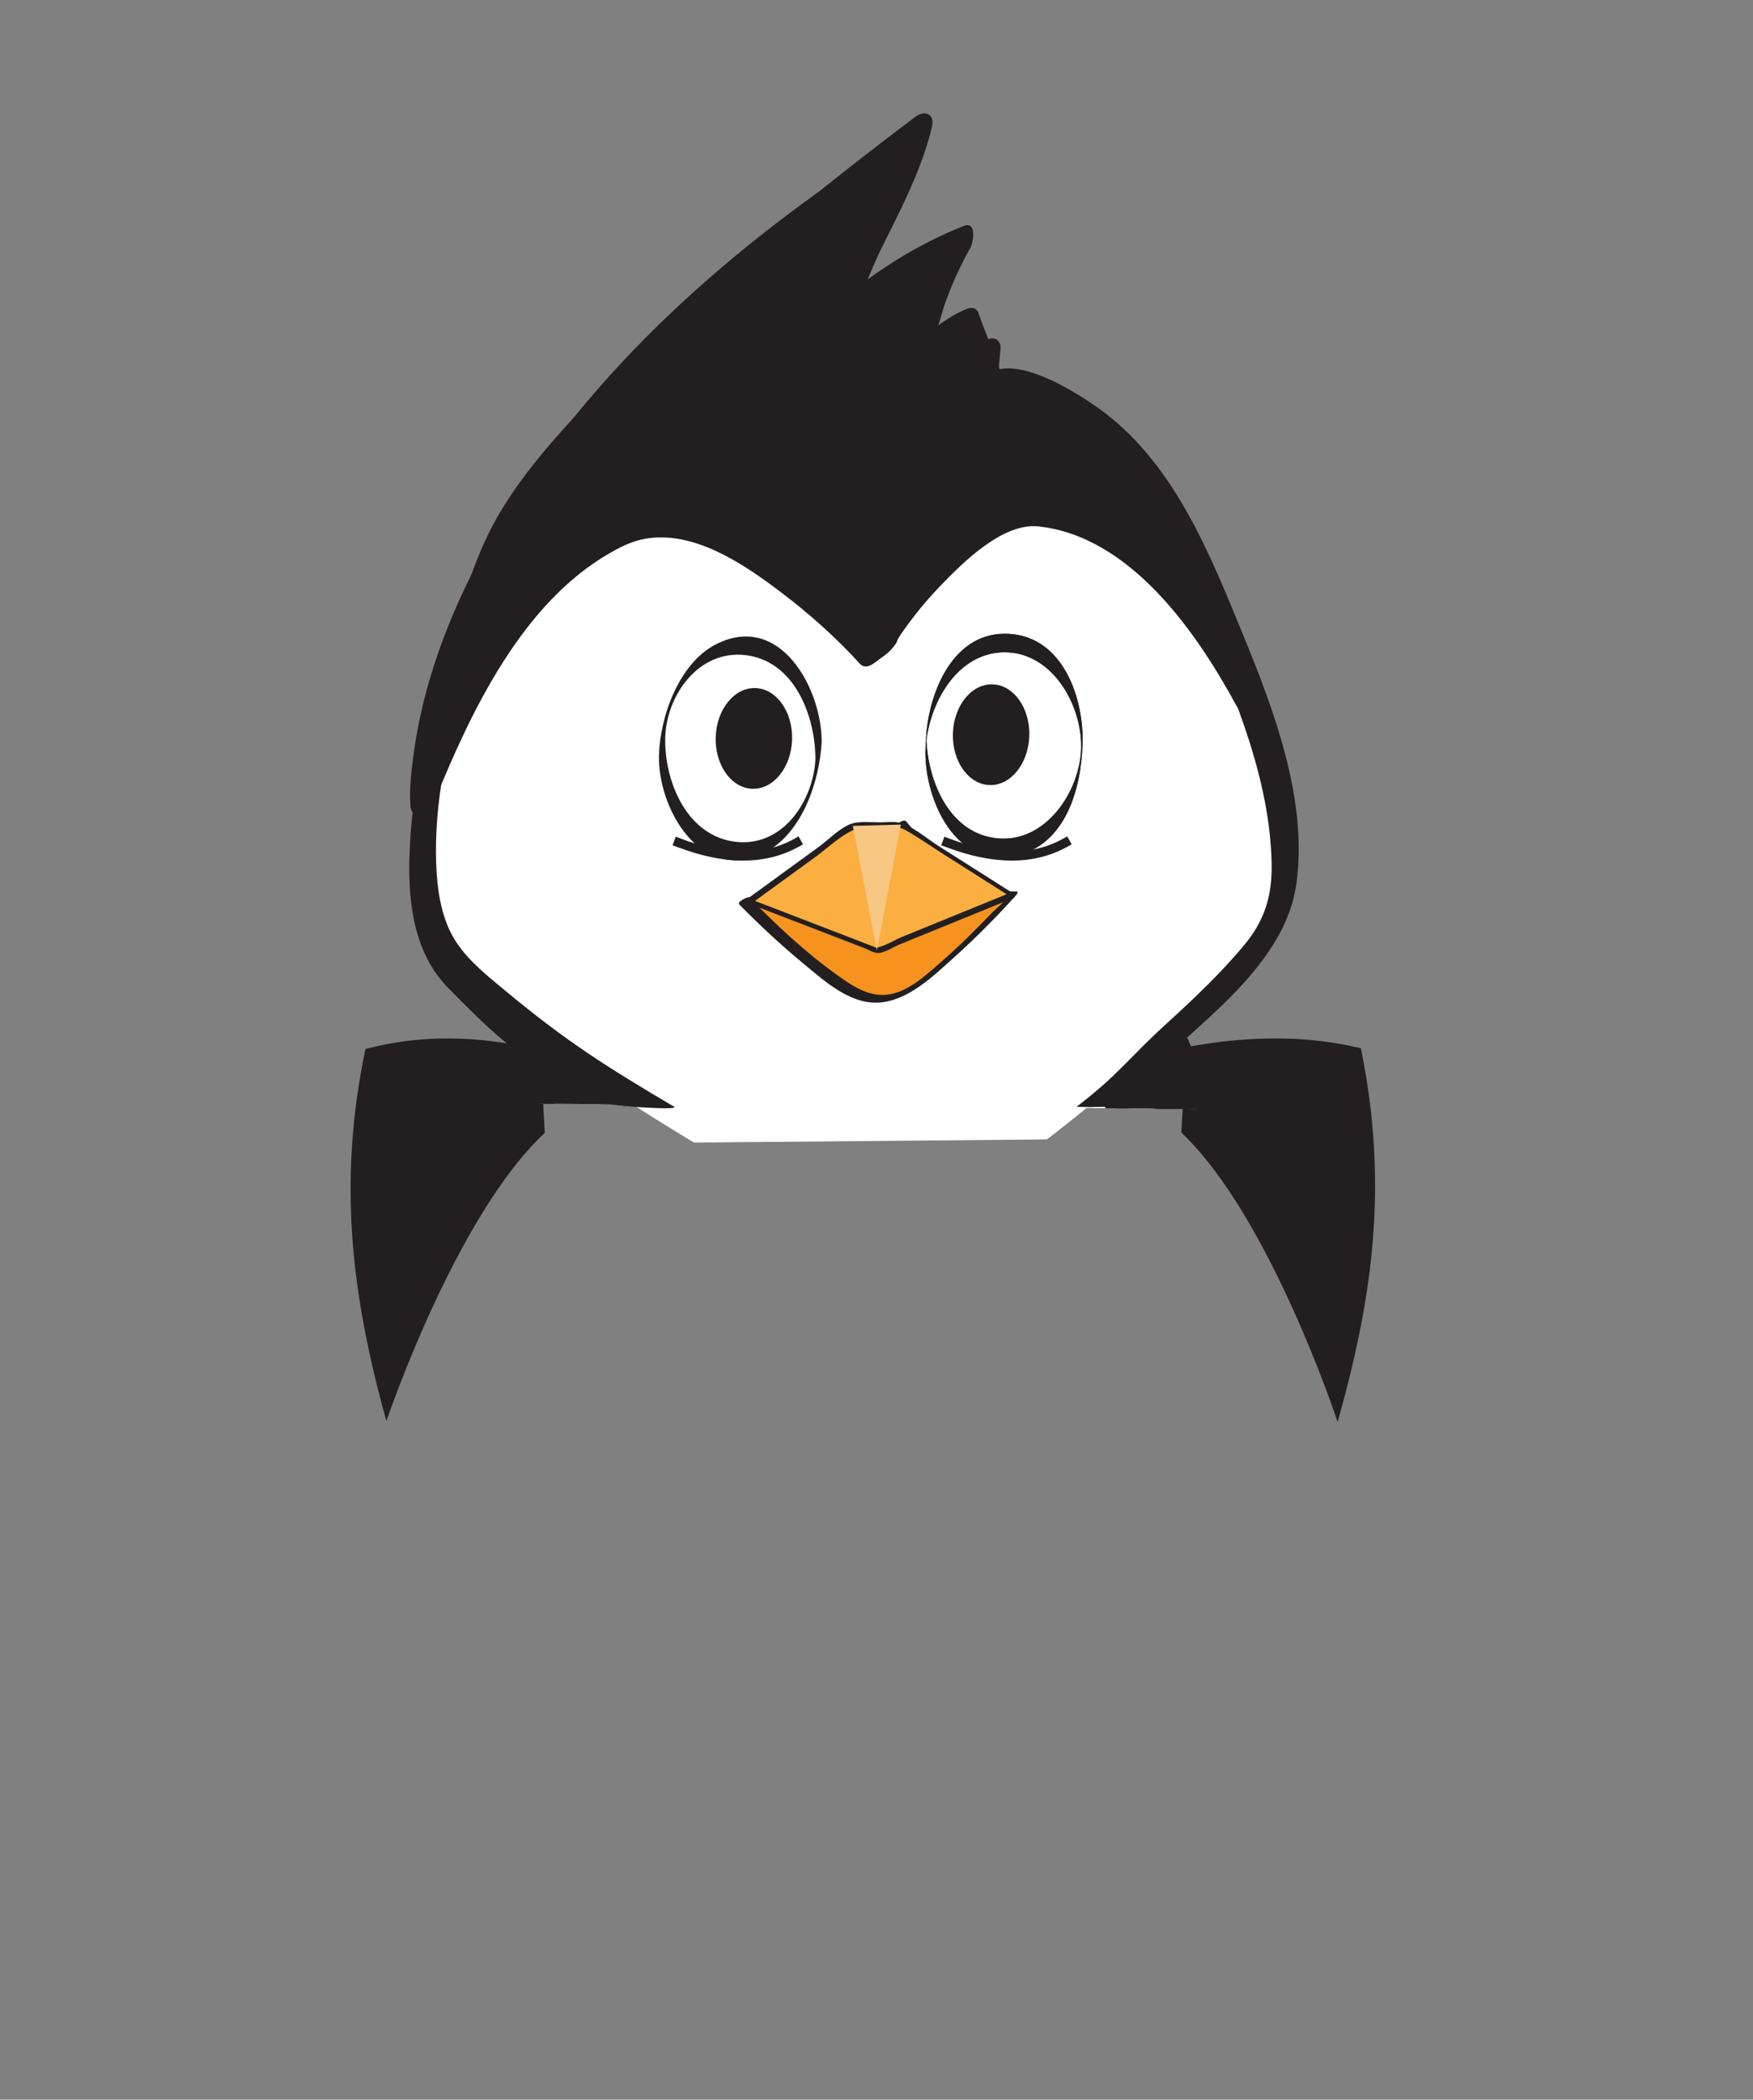 <?xml version="1.0" encoding="UTF-8" standalone="no"?>
<!-- Generator: Gravit.io --><svg xmlns="http://www.w3.org/2000/svg" xmlns:xlink="http://www.w3.org/1999/xlink"
    style="isolation:isolate" viewBox="0 0 385 461" width="385pt" height="461pt">
    <rect x="0" y="0" width="385" height="461" fill="#808080" stroke="none"/>
    <g id="left_hand">
        <path
            d=" M 80.257 230.316 C 74.191 259.385 77.096 284.014 84.86 312.024 C 84.86 312.024 100.008 267.013 119.645 248.735 L 118.652 230.58 C 104.954 227.215 92.185 227.157 80.257 230.316 L 80.257 230.316 Z "
            id="Strecke" fill="rgb(35,31,32)" />
    </g>
    <g id="right_hand">
        <path
            d=" M 260.592 229.899 L 259.433 248.655 C 278.938 267.073 293.766 312.189 293.766 312.189 C 301.772 284.084 304.841 259.362 298.887 230.162 C 287.354 227.359 274.609 227.292 260.592 229.899 L 260.592 229.899 Z "
            id="Strecke" fill="rgb(35,31,32)" />
    </g>
    <g id="body">
        <path
            d=" M 262.859 243.495 C 252.538 170.171 198.102 178.313 198.102 178.313 L 187.972 178.027 C 187.972 178.027 133.336 166.667 118.478 242.321 L 262.859 243.495 L 262.859 243.495 Z "
            id="Strecke" fill="rgb(255,255,255)" />
        <path
            d=" M 259.401 243.467 L 120.94 242.341 C 125.135 231.38 130.328 220.879 136.853 211.225 C 148.351 194.214 165.834 180.191 186.514 181.747 C 189.889 182.001 193.312 181.949 196.698 182.044 C 199.873 182.133 203.033 174.68 199.504 174.581 C 192.038 174.37 184.3 173.359 176.897 174.798 C 162.844 177.533 150.796 186.579 141.495 197.111 C 129.989 210.139 121.826 225.844 115.717 242.299 L 120.94 242.341 L 259.401 243.467 L 266.623 243.525 C 264.424 236.763 261.877 230.132 258.945 223.669 C 251.352 206.928 240.478 190.279 224.153 180.93 C 217.331 177.023 208.672 173.837 200.642 174.482 C 200.026 174.531 199.405 174.555 198.792 174.645 C 195.777 175.087 193.232 182.594 197.41 181.98 C 198.181 181.867 196.678 181.973 197.944 181.939 C 199.042 181.911 200.131 181.911 201.227 181.982 C 204.934 182.219 208.628 183.027 212.101 184.281 C 225.837 189.232 236.445 200.107 244.29 212.102 C 250.646 221.82 255.557 232.418 259.401 243.467 L 259.401 243.467 Z "
            id="Strecke" fill="rgb(35,31,32)" />
        <path
            d=" M 245.365 243.353 C 261.625 243.375 245.875 243.563 262.017 243.488 C 256.614 227.388 253.936 221.4 251.006 215.805 L 235.613 226.546 C 235.613 226.546 247.31 245.784 245.365 243.353 L 262.017 243.488 L 245.365 243.353 Z "
            id="Strecke" fill="rgb(35,31,32)" />
        <path
            d=" M 259.994 243.471 L 247.915 243.373 C 244.527 237.247 241.011 231.192 237.379 225.213 C 235.595 222.276 232.096 224.999 233.846 227.879 C 236.937 232.968 239.933 238.119 242.82 243.332 L 247.915 243.373 L 259.994 243.471 L 264.778 243.51 C 261.621 233.654 257.79 224.099 253.144 215.097 C 252.465 213.781 250.803 212.633 249.367 213.634 C 244.237 217.214 239.106 220.795 233.975 224.375 C 231.588 226.041 234.849 230.393 237.25 228.717 C 242.381 225.137 247.512 221.557 252.643 217.976 C 251.384 217.488 250.125 217.001 248.867 216.513 C 253.282 225.069 256.942 234.131 259.994 243.471 L 259.994 243.471 Z "
            id="Strecke" fill="rgb(35,31,32)" />
        <path
            d=" M 137.547 242.476 C 127.617 242.547 137.531 242.336 119.117 242.326 L 137.547 242.476 C 134.691 246.505 143.765 232.643 143.765 232.643 L 128.73 221.363 C 126.306 225.64 124.028 230.16 119.117 242.326 L 137.547 242.476 Z "
            id="Strecke" fill="rgb(35,31,32)" />
        <path
            d=" M 134.384 242.45 L 121.784 242.348 C 124.544 235.439 127.69 228.747 131.259 222.361 C 129.738 222 128.217 221.639 126.696 221.278 C 131.708 225.038 136.72 228.798 141.732 232.558 C 142.7 233.284 147.888 234.295 145.799 232.727 C 140.788 228.967 135.776 225.207 130.763 221.447 C 130.054 220.915 126.915 219.086 126.201 220.364 C 122.274 227.39 118.97 234.745 116.152 242.302 L 121.784 242.348 L 134.384 242.45 L 140.629 242.501 C 142.489 239.529 144.377 236.575 146.295 233.642 C 146.888 232.734 142.096 230.33 141.237 231.644 C 138.903 235.213 136.614 238.813 134.384 242.45 L 134.384 242.45 Z "
            id="Strecke" fill="rgb(35,31,32)" />
    </g>
    <g id="head">
        <path
            d=" M 152.438 250.867 C 152.438 250.867 114.378 228.409 99.601 212.415 C 84.824 196.42 97.183 151.592 108.349 120.997 C 119.515 90.403 201.839 28.478 201.839 28.478 C 199.017 41.489 188.792 55.926 184.311 69.708 C 192.694 62.582 201.03 57.091 210.957 53.281 C 206.661 60.522 203.09 71.057 201.223 79.185 C 204.586 76.008 207.949 72.83 212.082 71.311 C 212.807 74.604 214.396 76.285 214.303 79.555 C 215.098 80.396 215.985 77.967 216.802 77.99 C 216.733 80.442 216.525 87.8 217.412 85.37 L 219.07 84.599 C 219.07 84.599 243.547 86.928 258.271 115.978 C 272.995 145.029 290.595 188.069 277.825 205.707 C 265.053 223.345 229.934 250.168 229.934 250.168"
            id="Strecke" fill="rgb(255,255,255)" />
        <path
            d=" M 274.058 151.837 C 252.105 110.611 227.467 111.728 227.467 111.728 C 211.002 115.354 195.373 137.733 194.519 140.164 L 191.353 142.629 C 191.353 142.629 159.518 107.461 139.656 115.488 C 139.656 115.488 114.702 121.235 93.064 175.129 C 93.064 175.129 88.05 101.738 200.502 31.668 L 184.311 69.708 L 207.956 55.683 L 201.223 79.185 L 212.081 71.311 L 217.412 85.37 C 217.412 85.37 238.234 88.094 252.429 106.385 L 274.058 151.837 Z "
            id="Strecke" fill="rgb(35,31,32)" />
        <path
            d=" M 276.588 148.756 C 267.786 132.485 254.987 115.048 236.442 109.349 C 233.976 108.591 231.135 107.762 228.514 108.028 C 218.814 109.015 209.511 118.029 203.21 124.728 C 199.923 128.223 196.869 131.958 194.196 135.945 C 193.496 136.989 192.729 138.052 192.252 139.225 C 191.538 140.985 193.345 137.388 193.543 137.461 C 193.415 137.414 192.595 138.22 192.472 138.295 C 191.795 138.708 191.18 139.301 190.552 139.79 L 193.883 139.548 C 189.15 134.34 183.854 129.537 178.373 125.136 C 169.956 118.377 159.301 110.856 148.063 110.573 C 135.628 110.261 124.567 120.505 116.979 129.11 C 105.258 142.4 97.101 158.582 90.478 174.888 C 92.319 174.424 94.162 173.961 96.004 173.497 C 95.429 164.745 97.776 155.31 100.567 146.621 C 108.724 121.219 124.682 98.828 143.274 79.976 C 160.372 62.637 179.957 47.938 200.559 35.031 C 199.678 33.83 198.797 32.629 197.916 31.427 C 192.519 44.107 187.122 56.787 181.725 69.467 C 180.914 71.373 181.774 74.61 184.367 73.071 C 192.249 68.396 200.131 63.721 208.013 59.046 C 207.132 57.844 206.251 56.643 205.37 55.442 C 203.126 63.276 200.882 71.11 198.638 78.944 C 197.841 81.725 199.208 84.067 202.024 82.025 C 205.644 79.4 209.263 76.776 212.882 74.151 C 211.672 74.015 210.461 73.88 209.251 73.744 C 211.027 78.43 212.804 83.116 214.581 87.802 C 214.842 88.491 215.234 88.995 216.009 89.101 C 223.526 90.132 230.983 93.6 237.239 97.752 C 241.918 100.858 247.123 104.961 250.072 109.831 C 251.213 111.714 252.019 113.921 252.964 115.907 C 259.152 128.911 265.34 141.914 271.528 154.918 C 272.961 157.928 277.958 151.635 276.588 148.756 C 270.202 135.337 263.817 121.919 257.431 108.5 C 250.63 94.208 234.484 83.787 218.815 81.638 C 219.29 82.071 219.767 82.505 220.242 82.938 C 218.466 78.251 216.689 73.565 214.912 68.879 C 214.22 67.052 212.568 67.538 211.281 68.472 C 207.661 71.097 204.042 73.721 200.423 76.346 C 201.552 77.373 202.68 78.4 203.809 79.426 C 206.054 71.592 208.298 63.758 210.542 55.923 C 211.068 54.085 210.666 50.678 207.9 52.319 C 200.018 56.995 192.136 61.67 184.254 66.345 C 185.135 67.547 186.016 68.748 186.897 69.949 C 192.294 57.269 197.691 44.589 203.088 31.909 C 203.877 30.054 203.027 26.688 200.445 28.305 C 166.889 49.328 135.447 75.267 113.608 108.684 C 102.434 125.781 93.521 145.37 90.812 165.777 C 90.334 169.37 89.884 173.126 90.122 176.762 C 90.41 181.151 94.819 177.413 95.65 175.37 C 103.583 155.838 114.863 132.236 134.147 121.313 C 137.02 119.685 139.641 118.395 143.442 118.068 C 153.701 117.185 164.038 124.345 171.777 130.232 C 177.867 134.863 183.672 140.042 188.823 145.71 C 189.83 146.819 191.141 146.257 192.153 145.468 C 193.428 144.476 194.998 143.554 196.021 142.283 C 197.621 140.293 196.494 141.232 197.868 139.237 C 200.489 135.435 203.43 131.835 206.641 128.513 C 211.567 123.415 220.268 114.729 228.097 115.58 C 248.262 117.775 262.821 138.822 271.528 154.918 C 273.156 157.928 278.109 151.569 276.588 148.756 Z "
            id="Strecke" fill="rgb(35,31,32)" />
        <g id="left_eye_closing">
            <path
                d=" M 179.736 160.817 C 179.765 156.216 174.086 137.16 160 140 C 152.016 141.609 144.252 158.575 144.008 161.941 C 143.673 166.59 153.398 173.126 167.282 170.326 C 175.451 168.679 179.267 164.21 179.736 160.817 C 179.666 161.323 179.732 161.323 179.736 160.817 Z "
                id="Strecke" fill="rgb(255,255,255)" />
        </g>
        <g id="left_eye">
            <path
                d=" M 179.769 164.818 C 179.418 177.243 171.444 187.098 161.958 186.83 C 152.473 186.562 145.069 176.272 145.419 163.847 C 145.771 151.422 153.745 141.566 163.23 141.834 C 172.715 142.102 180.121 152.393 179.769 164.818 Z "
                id="Strecke" fill="rgb(255,255,255)" />
            <path
                d=" M 179.08 166.738 C 178.571 176.154 171.583 186.457 160.897 184.733 C 150.568 183.066 145.863 171.23 146.108 161.928 C 146.351 152.675 153.43 142.635 163.716 143.84 C 174.546 145.107 179.104 157.282 179.08 166.738 C 179.083 165.468 180.454 164.19 180.458 162.899 C 180.487 151.154 171.27 134.245 157.184 141.494 C 149.2 145.602 144.974 157.175 144.73 165.767 C 144.395 177.633 154.12 194.316 168.004 187.171 C 176.173 182.967 179.989 171.56 180.458 162.899 C 180.388 164.19 179.151 165.429 179.08 166.738 Z "
                id="Strecke" fill="rgb(35,31,32)" />
            <g id="inner_eye_left">
                <path
                    d=" M 173.961 162.364 C 173.788 168.471 169.892 173.316 165.26 173.185 C 160.626 173.054 157.01 167.997 157.183 161.889 C 157.356 155.782 161.252 150.937 165.885 151.068 C 170.517 151.199 174.134 156.257 173.961 162.364 Z "
                    id="Strecke" fill="rgb(35,31,32)" />
            </g>
        </g>
        <path
            d=" M 197.842 181.048 C 197.842 181.048 211.488 197.702 222.296 196.565 C 222.296 196.565 201.9 219.27 194.494 219.228 L 192.245 219.341 C 184.849 219.695 163.517 197.864 163.517 197.864 C 174.363 198.548 187.299 181.337 187.299 181.337"
            id="Strecke" fill="rgb(246,146,30)" />
        <path
            d=" M 196.689 181.768 C 201.966 188.153 209.776 195.885 218.253 197.274 C 218.597 197.331 221.109 197.094 220.948 197.019 C 221.595 197.32 221.435 196.008 221.03 197.021 C 220.572 198.165 218.738 199.488 217.899 200.365 C 214.274 204.156 210.541 207.869 206.576 211.306 C 203.09 214.327 199.05 218.2 194.224 218.435 C 190.21 218.63 186.793 216.179 183.651 213.927 C 176.818 209.03 170.55 203.146 164.67 197.145 C 164.001 197.668 163.333 198.191 162.664 198.715 C 173.093 198.861 182.49 188.83 188.315 181.149 C 189.153 180.045 186.7 180.976 186.284 181.525 C 181.292 188.108 173.233 197.139 164.371 197.015 C 163.989 197.009 161.81 198.019 162.364 198.584 C 166.825 203.138 171.526 207.499 176.44 211.559 C 181.239 215.524 186.971 220.828 193.641 220.078 C 199.812 219.385 205.204 214.104 209.603 210.147 C 214.342 205.884 218.857 201.33 223.124 196.593 C 223.291 196.407 223.803 195.678 223.15 195.715 C 213.626 196.247 204.636 187.152 198.997 180.329 C 198.475 179.698 196.251 181.237 196.689 181.768 Z "
            id="Strecke" fill="rgb(35,31,32)" />
        <path
            d=" M 164.562 197.876 L 192.583 208.673 L 222.296 196.564 L 197.842 181.048 L 187.299 181.337 L 164.562 197.876 Z "
            id="Strecke" fill="rgb(250,175,64)" />
        <path
            d=" M 164.581 198.439 C 169.708 200.414 174.834 202.389 179.96 204.364 C 183.241 205.629 186.522 206.893 189.804 208.158 C 190.708 208.506 191.973 209.294 192.957 209.24 C 194.319 209.165 196.184 207.925 197.431 207.417 C 200.74 206.068 204.05 204.719 207.359 203.371 C 212.464 201.291 217.567 199.211 222.672 197.132 C 223.079 196.966 222.608 196.209 222.406 196.081 C 216.965 192.628 211.524 189.175 206.083 185.723 C 203.703 184.213 201.144 181.979 198.521 180.925 C 196.937 180.289 195.601 180.495 193.761 180.545 C 191.59 180.605 188.606 180.172 186.607 181.001 C 184.239 181.981 181.89 184.432 179.822 185.936 L 164.186 197.309 C 163.724 197.645 164.481 198.773 164.936 198.442 C 169.643 195.019 174.351 191.595 179.057 188.172 C 181.534 186.37 184.094 183.921 186.823 182.522 C 188.782 181.519 191.062 181.849 193.332 181.787 C 195.986 181.714 197.185 181.312 198.972 182.32 C 201.741 183.882 204.383 185.753 207.067 187.456 C 212.106 190.654 217.146 193.852 222.185 197.049 C 222.098 196.699 222.01 196.348 221.921 195.998 L 207.973 201.682 C 204.681 203.023 201.39 204.364 198.098 205.706 C 196.488 206.361 194.102 207.922 192.352 208.047 C 192.385 208.044 189.683 207 188.844 206.676 C 185.717 205.472 182.591 204.267 179.465 203.063 C 174.49 201.146 169.516 199.229 164.541 197.313 C 163.785 197.021 164.081 198.246 164.581 198.439 Z "
            id="Strecke" fill="rgb(35,31,32)" />
        <path d=" M 187.299 181.337 L 192.582 208.673 L 197.842 181.048 L 187.299 181.337 Z " id="Strecke"
            fill="rgb(248,199,132)" />
        <path
            d=" M 148.063 243 C 132.994 234.093 124.485 228.722 110.999 217.544 C 107.156 214.357 102.902 210.983 100.144 206.76 C 97.316 202.427 96.284 197.052 95.923 191.968 C 94.998 178.899 97.745 165.623 100.945 153.021 C 103.886 141.436 106.959 128.603 112.402 117.893 C 116.153 110.514 121.736 104.024 127.223 97.898 C 141.033 82.48 156.713 68.698 172.546 55.41 C 182.383 47.153 192.376 39.044 202.64 31.318 C 201.419 30.614 200.2 29.909 198.98 29.205 C 195.608 43.459 186.416 55.652 181.725 69.467 C 180.832 72.096 182.433 74.798 185.112 72.548 C 192.748 66.133 200.958 60.634 210.265 56.948 C 209.789 55.318 209.313 53.688 208.836 52.057 C 203.883 60.695 200.658 70.253 198.364 79.912 C 197.755 82.478 200.108 83.829 202.024 82.025 C 205.154 79.08 208.135 76.377 212.138 74.675 C 211.176 74.364 210.213 74.054 209.251 73.744 C 209.943 76.242 211.221 78.565 211.363 81.188 C 211.418 82.21 211.806 83.096 212.901 83.287 C 214.961 83.648 216.012 81.832 216.859 81.353 C 215.86 80.776 214.861 80.199 213.862 79.622 C 213.782 82.537 213.216 86.215 214.524 88.918 C 214.805 89.5 215.824 89.693 216.363 89.505 C 216.75 89.37 219.917 87.476 219.331 87.006 C 219.093 87.261 218.854 87.515 218.615 87.77 C 217.62 88.64 217.647 88.771 218.697 88.162 C 219.279 90.677 217.267 88.149 217.756 88.34 C 218.593 88.667 219.718 88.663 220.602 88.868 C 225.218 89.938 229.637 91.944 233.681 94.386 C 249.54 103.96 257.179 120.887 264.354 137.205 C 271.475 153.4 278.878 171.419 279.276 189.364 C 279.438 196.681 277.79 202.097 273.114 207.676 C 268.019 213.755 262.243 219.251 256.378 224.578 C 247.628 232.526 245.834 235.817 236.442 243 C 241.778 243.111 236.778 243.111 242.688 243 C 251.909 235.947 248.894 238.48 257.499 230.691 C 268.377 220.846 282.678 209.327 284.742 193.869 C 287.187 175.548 279.882 156.144 273.062 139.505 C 265.863 121.942 258.197 102.567 242.688 90.682 C 237.995 87.085 219.81 74.823 215.093 84.559 C 216.03 83.744 216.966 82.929 217.904 82.115 C 217.851 82.133 217.798 82.151 217.746 82.17 C 218.358 82.365 218.971 82.561 219.584 82.757 C 219.043 81.638 219.701 77.885 219.744 76.357 C 219.791 74.612 218.23 73.787 216.746 74.627 C 215.674 75.234 215.002 76 214.114 76.823 L 216.317 75.931 C 216.114 75.895 215.911 75.859 215.706 75.824 C 216.219 76.523 216.732 77.223 217.245 77.923 C 217.067 74.64 215.779 72.006 214.913 68.879 C 214.504 67.404 213.165 67.464 212.026 67.949 C 207.52 69.864 203.953 73.024 200.423 76.346 C 201.643 77.051 202.863 77.755 204.082 78.46 C 206.051 70.169 208.825 61.918 213.076 54.504 C 213.741 53.345 214.623 48.435 211.648 49.613 C 201.231 53.738 192.069 59.68 183.51 66.869 C 184.639 67.896 185.768 68.922 186.897 69.949 C 191.821 55.448 201.149 42.759 204.699 27.752 C 205.358 24.963 203.012 24.153 201.039 25.639 C 174.535 45.59 148.428 67.235 125.987 91.711 C 119.825 98.432 113.792 105.548 109.238 113.486 C 103.56 123.383 100.609 135.178 97.502 146.068 C 93.644 159.593 90.406 173.539 89.93 187.649 C 89.58 198.045 90.851 209.211 98.456 216.945 C 113.261 232.004 113.898 231.301 132 242 C 133.433 242.847 149.511 243.855 148.063 243 Z "
            id="Strecke" fill="rgb(35,31,32)" />
        <g id="right_eye_closing">
            <path
                d=" M 203.478 161.649 C 203.451 166.451 210.263 173.214 223.493 171.813 C 234.383 170.659 237.667 165.205 237.984 160.853 C 238.308 156.392 232.749 140.382 221 140 C 208.585 139.597 204.161 155.743 203.61 160.309 C 203.575 160.602 203.481 161.095 203.478 161.649 Z "
                id="Strecke" fill="rgb(255,255,255)" />
        </g>
        <g id="right_eye">
            <path
                d=" M 203.242 165.159 C 203.215 175.882 210.027 190.985 223.258 187.856 C 234.148 185.28 237.432 173.1 237.749 163.382 C 238.072 153.42 233.589 140.04 221.839 139.188 C 209.424 138.287 203.926 151.97 203.374 162.166 C 203.339 162.821 203.178 166.683 203.309 164.224 C 203.824 154.734 210.171 142.911 221.055 143.22 C 231.555 143.516 237.958 155.479 237.417 164.9 C 236.889 174.117 229.613 184.84 219.393 184.098 C 208.262 183.291 203.419 170.833 203.443 161.231 C 203.439 162.204 203.245 163.923 203.242 165.159 Z "
                id="Strecke" fill="rgb(35,31,32)" />
            <path
                d=" M 203.242 165.159 C 203.215 175.882 210.027 190.985 223.258 187.856 C 234.148 185.28 237.432 173.1 237.749 163.382 C 238.072 153.42 233.589 140.04 221.839 139.188 C 209.424 138.287 203.926 151.97 203.374 162.166 C 203.339 162.821 203.178 166.683 203.309 164.224 C 203.824 154.734 210.171 142.911 221.055 143.22 C 231.555 143.516 237.958 155.479 237.417 164.9 C 236.889 174.117 229.613 184.84 219.393 184.098 C 208.262 183.291 203.419 170.833 203.443 161.231 C 203.439 162.204 203.245 163.923 203.242 165.159 Z "
                id="Strecke" fill="rgb(35,31,32)" />
            <g id="inner_eye_right">
                <path
                    d=" M 209.281 161.073 C 209.107 167.181 212.723 172.238 217.357 172.368 C 221.988 172.499 225.885 167.655 226.059 161.547 C 226.232 155.44 222.613 150.383 217.982 150.252 C 213.348 150.121 209.454 154.966 209.281 161.073 Z "
                    id="Strecke" fill="rgb(35,31,32)" />
            </g>
        </g>
    </g>
    <g id="left_eye_closed">
        <path d=" M 149 185 Q 164.438 190.906 175 185" id="Strecke" fill="none" vector-effect="non-scaling-stroke"
            stroke-width="2" stroke="rgb(35,31,32)" stroke-linejoin="miter" stroke-linecap="square"
            stroke-miterlimit="3" />
    </g>
    <g id="right_eye_closed">
        <path d=" M 208 185 Q 223.438 190.906 234 185" id="Strecke" fill="none" vector-effect="non-scaling-stroke"
            stroke-width="2" stroke="rgb(35,31,32)" stroke-linejoin="miter" stroke-linecap="square"
            stroke-miterlimit="3" />
    </g>
</svg>